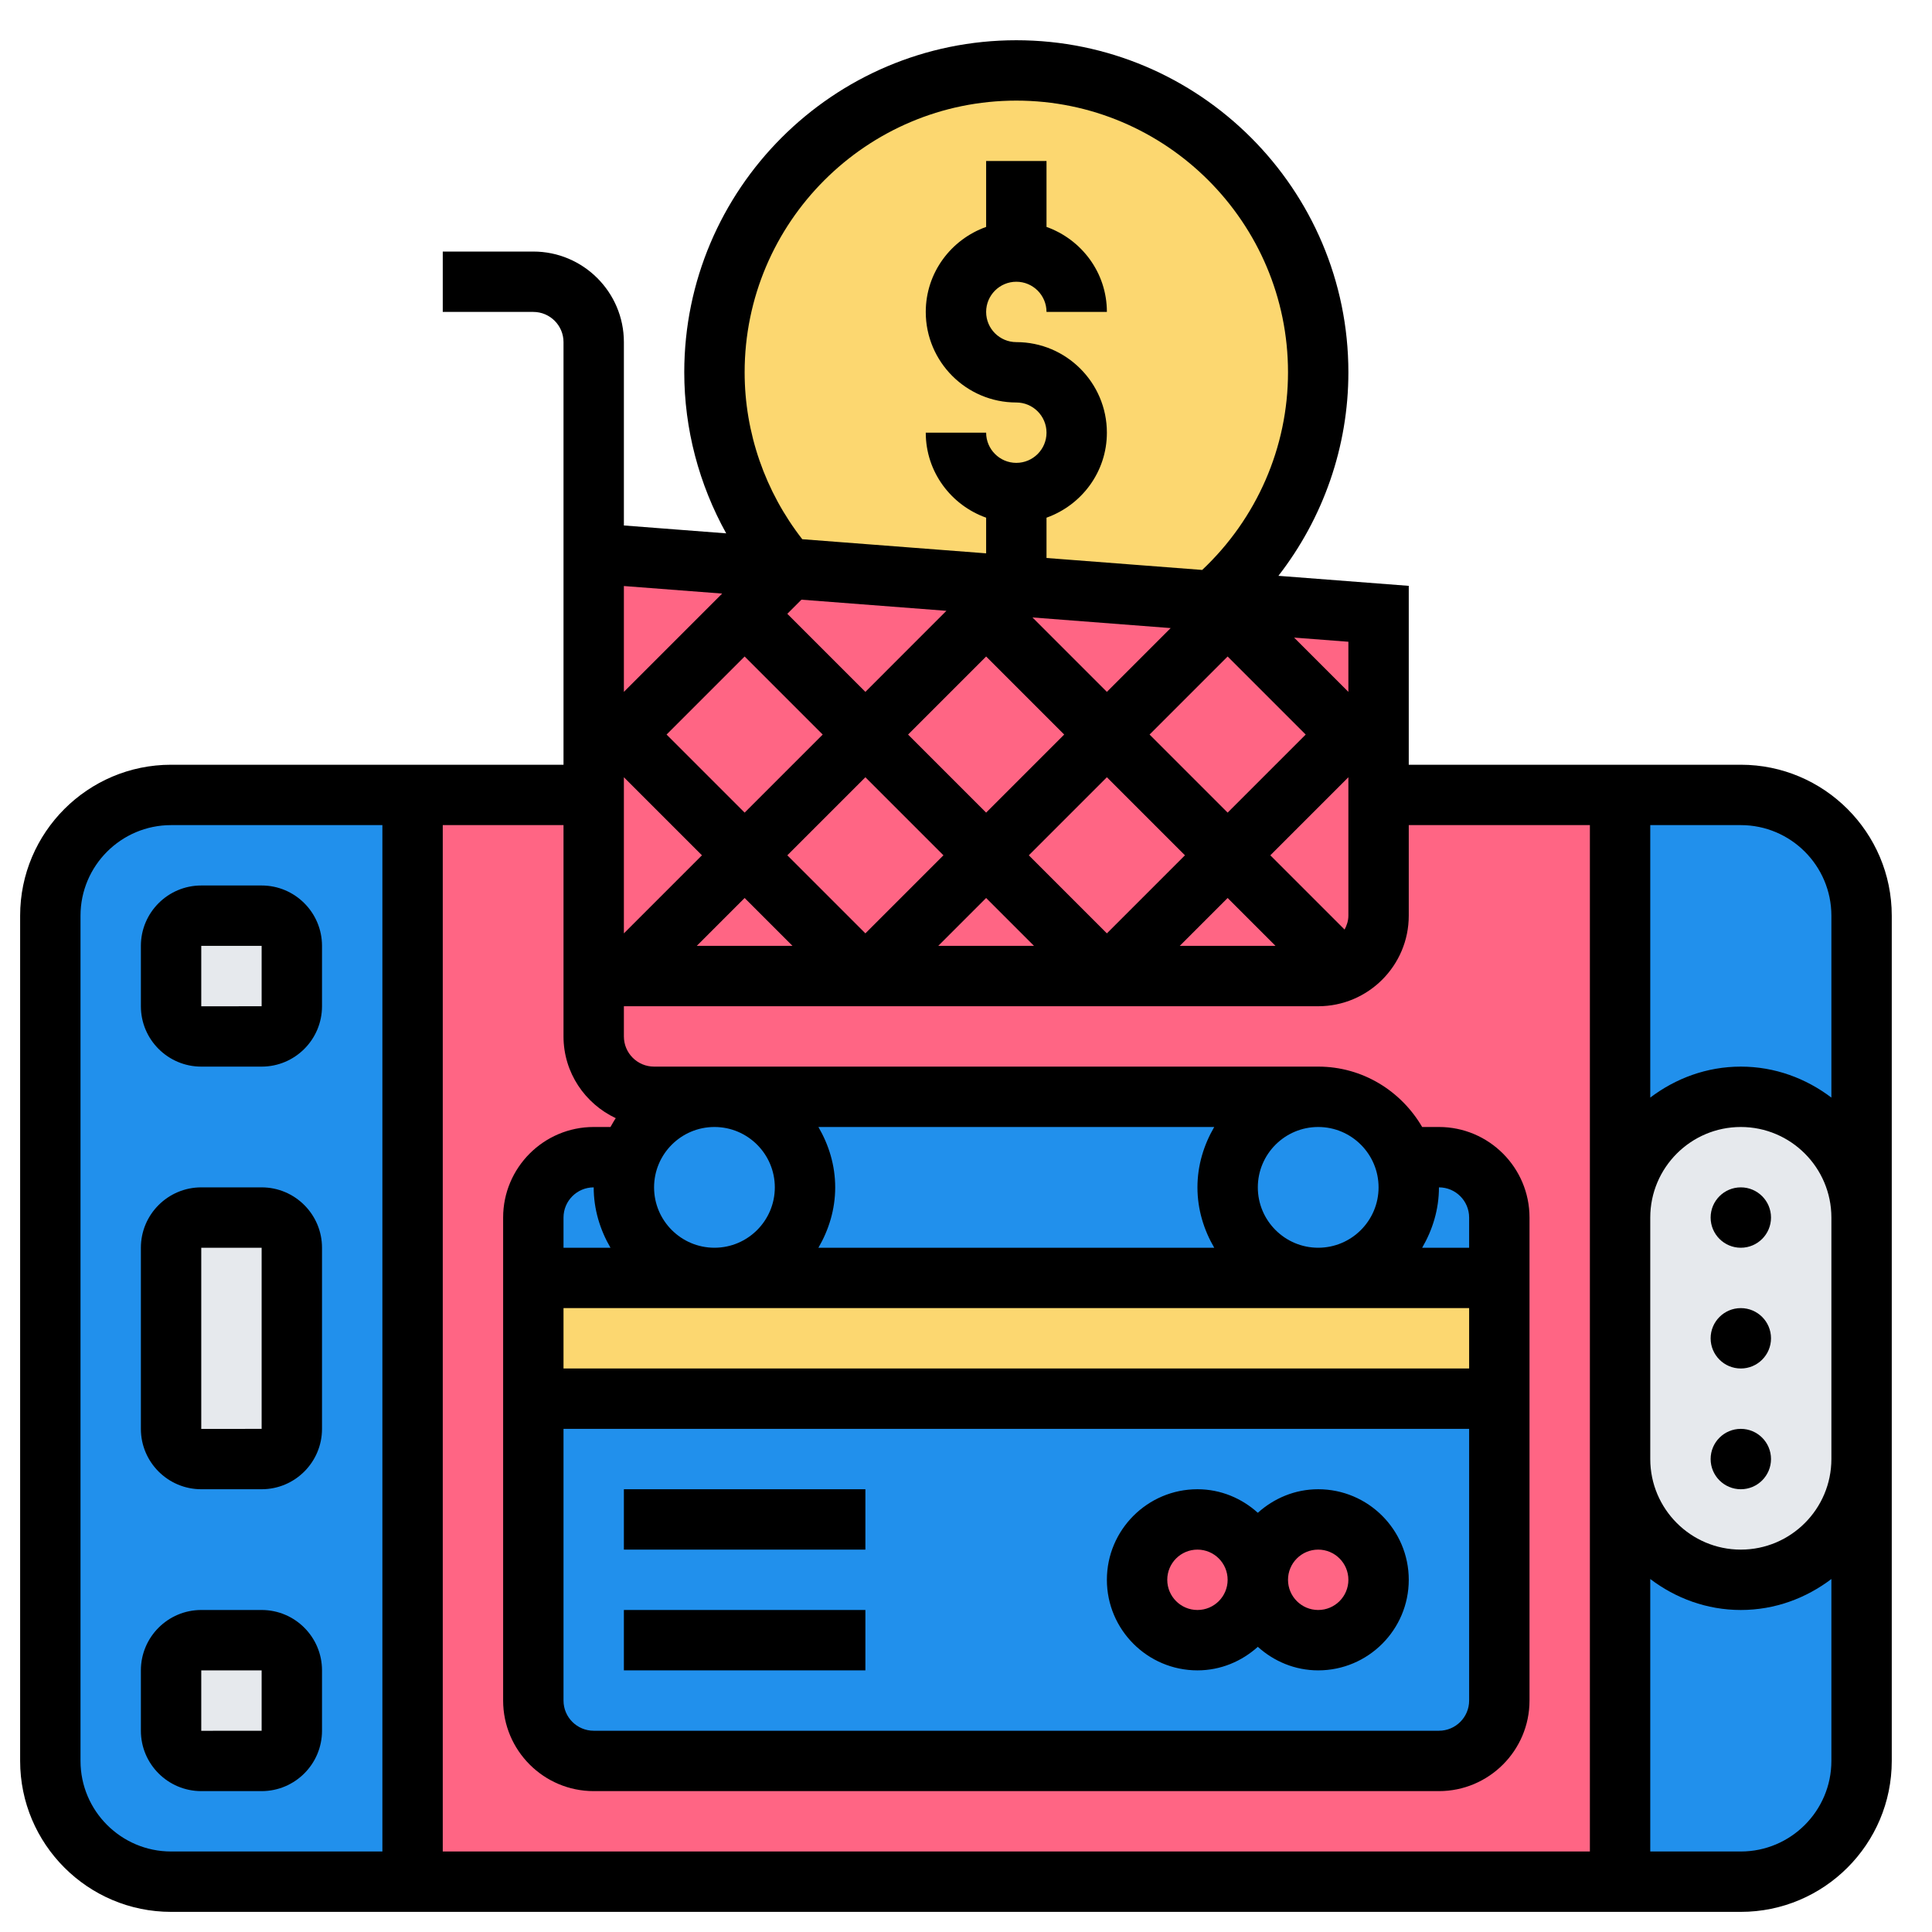 <svg width="64" height="64" xmlns="http://www.w3.org/2000/svg">

 <g>
  <title>background</title>
  <rect fill="none" id="canvas_background" height="482" width="642" y="-1" x="-1"/>
 </g>
 <g>
  <title>Layer 1</title>
  <g id="svg_1">
   <g id="svg_2">
    <g id="svg_3">
     <g id="svg_4">
      <g id="svg_5">
       <path id="svg_6" fill="#2190ec" d="m14,26.167l0,36l-8,0c-2.21,0 -4,-1.79 -4,-4l0,-28c0,-2.21 1.79,-4 4,-4l8,0z"/>
      </g>
      <g id="svg_7">
       <path id="svg_8" fill="#2190ec" d="m62,48.167l0,10c0,2.21 -1.79,4 -4,4l-4,0l0,-14c0,1.1 0.45,2.1 1.17,2.83c0.73,0.72 1.73,1.17 2.83,1.17c2.21,0 4,-1.79 4,-4z"/>
      </g>
      <g id="svg_9">
       <path id="svg_10" fill="#2190ec" d="m62,30.167l0,10c0,-1.1 -0.45,-2.1 -1.17,-2.83c-0.73,-0.72 -1.73,-1.17 -2.83,-1.17c-2.21,0 -4,1.79 -4,4l0,-14l4,0c2.21,0 4,1.79 4,4z"/>
      </g>
      <g id="svg_11">
       <path id="svg_12" fill="#FF6584" d="m14,26.167l0,36l40,0l0,-14l0,-8l0,-14l-40,0z"/>
      </g>
      <g id="svg_13">
       <path id="svg_14" fill="#2190ec" d="m17.833,56.167l0,-10l32,0l0,10c0,1.1 -0.9,2 -2,2l-28,0c-1.1,0 -2,-0.9 -2,-2z"/>
      </g>
      <g id="svg_15">
       <path id="svg_16" fill="#2190ec" d="m48,38.167c1.1,0 2,0.9 2,2l0,2l-6,0c1.66,0 3,-1.34 3,-3c0,-0.35 -0.06,-0.69 -0.18,-1l1.18,0z"/>
      </g>
      <g id="svg_17">
       <path id="svg_18" fill="#2190ec" d="m21,39.167c0,1.66 1.34,3 3,3l-6,0l0,-2c0,-1.1 0.9,-2 2,-2l1.18,0c-0.12,0.31 -0.18,0.65 -0.18,1z"/>
      </g>
      <g id="svg_19">
       <path id="svg_20" fill="#2190ec" d="m44,42.167l-20,0c1.66,0 3,-1.34 3,-3s-1.34,-3 -3,-3l20,0c-1.66,0 -3,1.34 -3,3s1.34,3 3,3z"/>
      </g>
      <g id="svg_21">
       <path id="svg_22" fill="#fcd770" d="m50,42.167l0,4l-32,0l0,-4l6,0l20,0l6,0z"/>
      </g>
      <g id="svg_23">
       <circle id="svg_24" r="2" fill="#FF6584" cy="52.167" cx="44"/>
      </g>
      <g id="svg_25">
       <circle id="svg_26" r="2" fill="#FF6584" cy="52.167" cx="40"/>
      </g>
      <g id="svg_27">
       <path id="svg_28" fill="#FF6584" d="m20,18.167l0,14l24,0c0.29,0 0.57,-0.06 0.82,-0.18c0.69,-0.31 1.18,-1.01 1.18,-1.82l0,-10l-26,-2z"/>
      </g>
      <g id="svg_29">
       <path id="svg_30" fill="#2190ec" d="m24,36.167c1.66,0 3,1.34 3,3s-1.34,3 -3,3s-3,-1.34 -3,-3c0,-0.35 0.06,-0.69 0.18,-1c0.4,-1.17 1.51,-2 2.82,-2z"/>
      </g>
      <g id="svg_31">
       <path id="svg_32" fill="#2190ec" d="m46.82,38.167c0.12,0.31 0.18,0.65 0.18,1c0,1.66 -1.34,3 -3,3s-3,-1.34 -3,-3s1.34,-3 3,-3c1.31,0 2.42,0.83 2.82,2z"/>
      </g>
      <g id="svg_33">
       <path id="svg_34" fill="#e6e9ed" d="m10,55.167l0,2c0,0.55 -0.45,1 -1,1l-2,0c-0.55,0 -1,-0.45 -1,-1l0,-2c0,-0.55 0.45,-1 1,-1l2,0c0.55,0 1,0.45 1,1z"/>
      </g>
      <g id="svg_35">
       <path id="svg_36" fill="#e6e9ed" d="m10,41.167l0,6c0,0.55 -0.45,1 -1,1l-2,0c-0.55,0 -1,-0.45 -1,-1l0,-6c0,-0.55 0.45,-1 1,-1l2,0c0.55,0 1,0.45 1,1z"/>
      </g>
      <g id="svg_37">
       <path id="svg_38" fill="#e6e9ed" d="m10,31.167l0,2c0,0.55 -0.45,1 -1,1l-2,0c-0.55,0 -1,-0.45 -1,-1l0,-2c0,-0.55 0.45,-1 1,-1l2,0c0.55,0 1,0.45 1,1z"/>
      </g>
      <g id="svg_39">
       <path id="svg_40" fill="#e6e9ed" d="m62,40.167l0,8c0,2.21 -1.79,4 -4,4c-1.1,0 -2.1,-0.45 -2.83,-1.17c-0.72,-0.73 -1.17,-1.73 -1.17,-2.83l0,-8c0,-2.21 1.79,-4 4,-4c1.1,0 2.1,0.45 2.83,1.17c0.72,0.73 1.17,1.73 1.17,2.83z"/>
      </g>
      <g id="svg_41">
       <path id="svg_42" fill="#fcd770" d="m34,19.247l-0.07,-0.01l-7.43,-0.57l-0.11,-0.01c-1.49,-1.74 -2.39,-4.01 -2.39,-6.49c0,-5.52 4.48,-10 10,-10s10,4.48 10,10c0,3.03 -1.35,5.75 -3.48,7.58l-6.52,-0.5z"/>
      </g>
     </g>
     <g id="svg_43">
      <path id="svg_44" fill="#000000" class="active-path" d="m57.667,25.333l-11,0l0,-5.926l-4.318,-0.332c1.486,-1.915 2.318,-4.277 2.318,-6.742c0,-6.065 -4.935,-11 -11,-11s-11,4.935 -11,11c0,1.879 0.489,3.712 1.389,5.335l-3.389,-0.261l0,-6.074c0,-1.654 -1.346,-3 -3,-3l-3,0l0,2l3,0c0.552,0 1,0.449 1,1l0,14l-13,0c-2.757,0 -5,2.243 -5,5l0,28c0,2.757 2.243,5 5,5l52,0c2.757,0 5,-2.243 5,-5l0,-10l0,-8l0,-10c0,-2.757 -2.243,-5 -5,-5zm3,5l0,6.026c-0.838,-0.635 -1.87,-1.026 -3,-1.026s-2.162,0.391 -3,1.026l0,-9.026l3,0c1.654,0 3,1.346 3,3zm0,18c0,1.654 -1.346,3 -3,3s-3,-1.346 -3,-3l0,-8c0,-1.654 1.346,-3 3,-3s3,1.346 3,3l0,8zm-30.586,-24l2.586,-2.586l2.586,2.586l-2.586,2.586l-2.586,-2.586zm1.172,4l-2.586,2.586l-2.586,-2.586l2.586,-2.586l2.586,2.586zm5.414,-2.586l2.586,2.586l-2.586,2.586l-2.586,-2.586l2.586,-2.586zm1.414,-1.414l2.586,-2.586l2.586,2.586l-2.586,2.586l-2.586,-2.586zm-1.414,-1.414l-2.465,-2.465l4.578,0.352l-2.113,2.113zm-8,0l-2.586,-2.586l0.468,-0.468l4.802,0.369l-2.684,2.685zm-4,-1.172l2.586,2.586l-2.586,2.586l-2.586,-2.586l2.586,-2.586zm-1.414,6.586l-2.586,2.586l0,-5.172l2.586,2.586zm1.414,1.414l1.586,1.586l-3.172,0l1.586,-1.586zm8,0l1.586,1.586l-3.172,0l1.586,-1.586zm8,0l1.586,1.586l-3.172,0l1.586,-1.586zm4,0.586c0,0.168 -0.052,0.32 -0.126,0.46l-2.46,-2.46l2.586,-2.586l0,4.586zm0,-7.414l-1.798,-1.798l1.798,0.138l0,1.66zm-20,-10.586c0,-4.962 4.037,-9 9,-9s9,4.038 9,9c0,2.489 -1.038,4.848 -2.843,6.547l-5.157,-0.396l0,-1.335c1.161,-0.414 2,-1.514 2,-2.816c0,-1.654 -1.346,-3 -3,-3c-0.552,0 -1,-0.449 -1,-1s0.448,-1 1,-1s1,0.449 1,1l2,0c0,-1.302 -0.839,-2.402 -2,-2.816l0,-2.184l-2,0l0,2.184c-1.161,0.414 -2,1.514 -2,2.816c0,1.654 1.346,3 3,3c0.552,0 1,0.449 1,1s-0.448,1 -1,1s-1,-0.449 -1,-1l-2,0c0,1.302 0.839,2.402 2,2.816l0,1.181l-6.091,-0.468c-1.229,-1.577 -1.909,-3.521 -1.909,-5.529zm-0.744,7.33l-3.256,3.256l0,-3.506l3.256,0.25zm-3.525,17.378c-0.065,0.093 -0.117,0.194 -0.175,0.292l-0.556,0c-1.654,0 -3,1.346 -3,3l0,16c0,1.654 1.346,3 3,3l28,0c1.654,0 3,-1.346 3,-3l0,-16c0,-1.654 -1.346,-3 -3,-3l-0.556,0c-0.694,-1.19 -1.97,-2 -3.444,-2l-22,0c-0.552,0 -1,-0.448 -1,-1l0,-1l23,0c1.654,0 3,-1.346 3,-3l0,-3l6,0l0,13l0,8l0,13l-38,0l0,-34l4,0l0,7c0,1.199 0.712,2.228 1.731,2.708zm27.269,2.292c0.552,0 1,0.448 1,1l0,1l-1.556,0c0.344,-0.591 0.556,-1.268 0.556,-2zm-27.444,2l-1.556,0l0,-1c0,-0.552 0.448,-1 1,-1c0,0.732 0.212,1.409 0.556,2zm-1.556,6l30,0l0,9c0,0.552 -0.448,1 -1,1l-28,0c-0.552,0 -1,-0.448 -1,-1l0,-9zm30,-2l-30,0l0,-2l30,0l0,2zm-5,-4c-1.103,0 -2,-0.897 -2,-2s0.897,-2 2,-2s2,0.897 2,2s-0.897,2 -2,2zm-3.444,0l-13.112,0c0.344,-0.591 0.556,-1.268 0.556,-2s-0.212,-1.409 -0.556,-2l13.112,0c-0.344,0.591 -0.556,1.268 -0.556,2s0.212,1.409 0.556,2zm-14.556,-2c0,1.103 -0.897,2 -2,2s-2,-0.897 -2,-2s0.897,-2 2,-2s2,0.897 2,2zm-23,19l0,-28c0,-1.654 1.346,-3 3,-3l7,0l0,34l-7,0c-1.654,0 -3,-1.346 -3,-3zm55,3l-3,0l0,-9.026c0.838,0.635 1.87,1.026 3,1.026s2.162,-0.391 3,-1.026l0,6.026c0,1.654 -1.346,3 -3,3z"/>
      <path id="svg_45" fill="#000000" class="active-path" d="m8.667,39.333l-2,0c-1.103,0 -2,0.897 -2,2l0,6c0,1.103 0.897,2 2,2l2,0c1.103,0 2,-0.897 2,-2l0,-6c0,-1.103 -0.897,-2 -2,-2zm0,8l-2,0.002l0,-6.002l2,0l0,6z"/>
      <path id="svg_46" fill="#000000" class="active-path" d="m8.667,53.333l-2,0c-1.103,0 -2,0.897 -2,2l0,2c0,1.103 0.897,2 2,2l2,0c1.103,0 2,-0.897 2,-2l0,-2c0,-1.103 -0.897,-2 -2,-2zm0,4l-2,0.002l0,-2.002l2,0l0,2z"/>
      <path id="svg_47" fill="#000000" class="active-path" d="m8.667,29.333l-2,0c-1.103,0 -2,0.897 -2,2l0,2c0,1.103 0.897,2 2,2l2,0c1.103,0 2,-0.897 2,-2l0,-2c0,-1.103 -0.897,-2 -2,-2zm0,4l-2,0.002l0,-2.002l2,0l0,2z"/>
      <circle id="svg_48" fill="#000000" class="active-path" r="1" cy="40.333" cx="57.667"/>
      <circle id="svg_49" fill="#000000" class="active-path" r="1" cy="44.333" cx="57.667"/>
      <circle id="svg_50" fill="#000000" class="active-path" r="1" cy="48.333" cx="57.667"/>
      <path id="svg_51" fill="#000000" class="active-path" d="m39.667,55.333c0.771,0 1.468,-0.301 2,-0.78c0.532,0.48 1.229,0.78 2,0.78c1.654,0 3,-1.346 3,-3s-1.346,-3 -3,-3c-0.771,0 -1.468,0.301 -2,0.78c-0.532,-0.48 -1.229,-0.78 -2,-0.78c-1.654,0 -3,1.346 -3,3s1.346,3 3,3zm4,-4c0.552,0 1,0.448 1,1s-0.448,1 -1,1s-1,-0.448 -1,-1s0.448,-1 1,-1zm-4,0c0.552,0 1,0.448 1,1s-0.448,1 -1,1s-1,-0.448 -1,-1s0.448,-1 1,-1z"/>
      <path id="svg_52" fill="#000000" class="active-path" d="m20.667,49.333l8,0l0,2l-8,0l0,-2z"/>
      <path id="svg_53" fill="#000000" class="active-path" d="m20.667,53.333l8,0l0,2l-8,0l0,-2z"/>
     </g>
    </g>
   </g>
  </g>
 </g>
</svg>